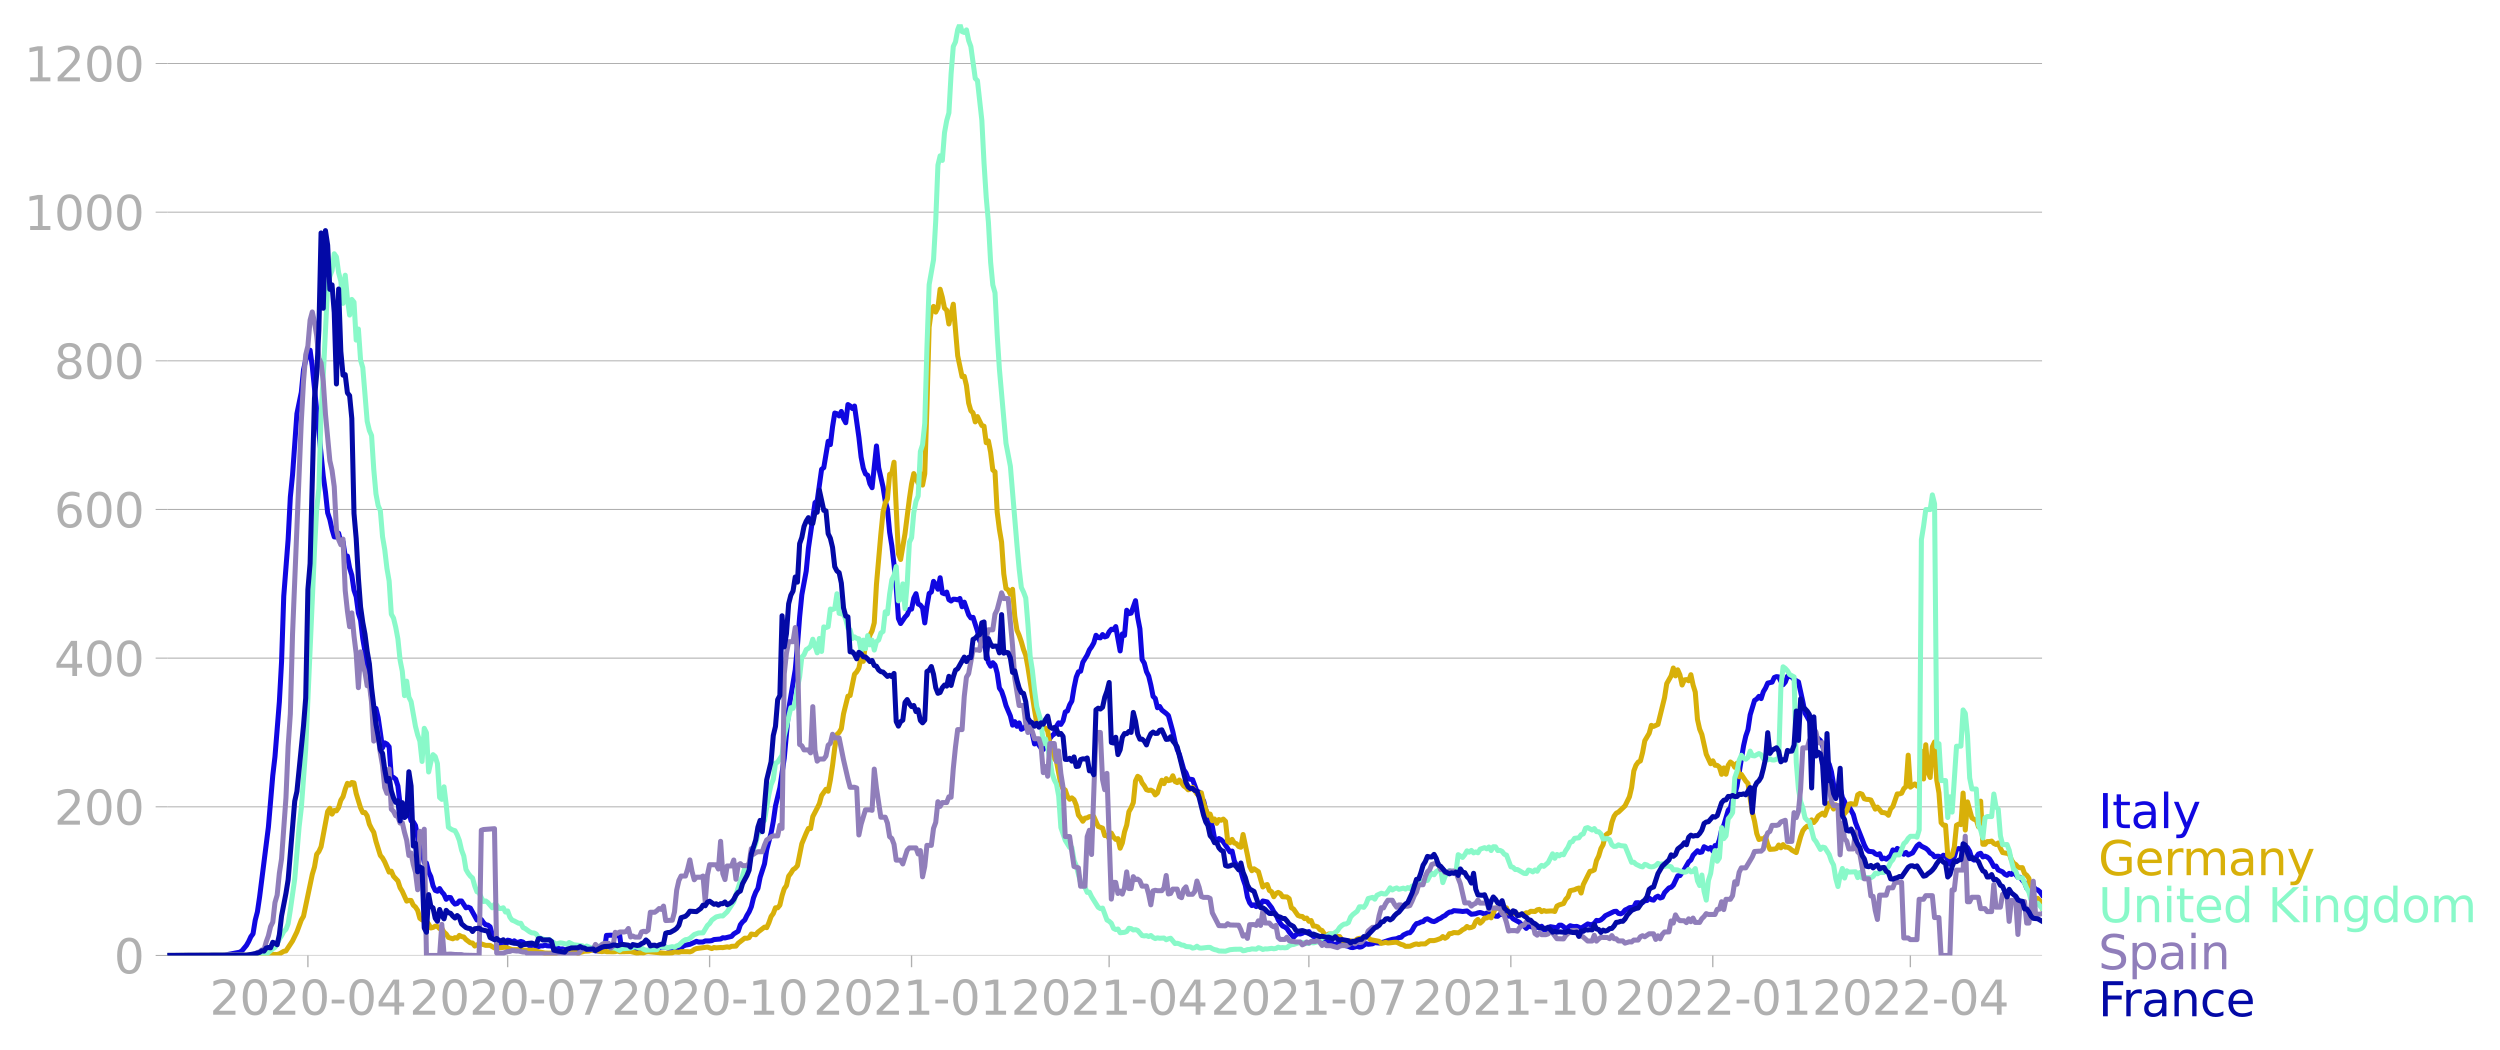 <svg xmlns:xlink="http://www.w3.org/1999/xlink" width="992.186" height="416.825" viewBox="0 0 744.14 312.619" xmlns="http://www.w3.org/2000/svg"><defs><style>*{stroke-linejoin:round;stroke-linecap:butt}</style></defs><g id="figure_1"><path d="M0 312.619h744.14V0H0v312.619z" style="fill:none" id="patch_1"/><g id="axes_1"><path d="M49.83 284.4h558V7.2h-558v277.2z" style="fill:none" id="patch_2"/><g id="matplotlib.axis_1"><g id="xtick_1"><g id="line2d_1"><defs><path id="m02e0d4f5da" d="M0 0v3.5" style="stroke:#b0b0b0;stroke-width:.4"/></defs><use xlink:href="#m02e0d4f5da" x="91.647" y="284.4" style="fill:#b0b0b0;stroke:#b0b0b0;stroke-width:.4"/></g><g style="fill:#b0b0b0" transform="matrix(.14 0 0 -.14 62.4 302.038)" id="text_1"><defs><path id="DejaVuSans-32" d="M1228 531h2203V0H469v531q359 372 979 998 621 627 780 809 303 340 423 576 121 236 121 464 0 372-261 606-261 235-680 235-297 0-627-103-329-103-704-313v638q381 153 712 231 332 78 607 78 725 0 1156-363 431-362 431-968 0-288-108-546-107-257-392-607-78-91-497-524-418-433-1181-1211z" transform="scale(.016)"/><path id="DejaVuSans-30" d="M2034 4250q-487 0-733-480-245-479-245-1442 0-959 245-1439 246-480 733-480 491 0 736 480 246 480 246 1439 0 963-246 1442-245 480-736 480zm0 500q785 0 1199-621 414-620 414-1801 0-1178-414-1799Q2819-91 2034-91q-784 0-1198 620-414 621-414 1799 0 1181 414 1801 414 621 1198 621z" transform="scale(.016)"/><path id="DejaVuSans-2d" d="M313 2009h1684v-512H313v512z" transform="scale(.016)"/><path id="DejaVuSans-34" d="M2419 4116 825 1625h1594v2491zm-166 550h794V1625h666v-525h-666V0h-628v1100H313v609l1940 2957z" transform="scale(.016)"/></defs><use xlink:href="#DejaVuSans-32"/><use xlink:href="#DejaVuSans-30" x="63.623"/><use xlink:href="#DejaVuSans-32" x="127.246"/><use xlink:href="#DejaVuSans-30" x="190.869"/><use xlink:href="#DejaVuSans-2d" x="254.492"/><use xlink:href="#DejaVuSans-30" x="290.576"/><use xlink:href="#DejaVuSans-34" x="354.199"/></g></g><g id="xtick_2"><use xlink:href="#m02e0d4f5da" x="151.106" y="284.4" style="fill:#b0b0b0;stroke:#b0b0b0;stroke-width:.4" id="line2d_2"/><g style="fill:#b0b0b0" transform="matrix(.14 0 0 -.14 121.858 302.038)" id="text_2"><defs><path id="DejaVuSans-37" d="M525 4666h3000v-269L1831 0h-659l1594 4134H525v532z" transform="scale(.016)"/></defs><use xlink:href="#DejaVuSans-32"/><use xlink:href="#DejaVuSans-30" x="63.623"/><use xlink:href="#DejaVuSans-32" x="127.246"/><use xlink:href="#DejaVuSans-30" x="190.869"/><use xlink:href="#DejaVuSans-2d" x="254.492"/><use xlink:href="#DejaVuSans-30" x="290.576"/><use xlink:href="#DejaVuSans-37" x="354.199"/></g></g><g id="xtick_3"><use xlink:href="#m02e0d4f5da" x="211.219" y="284.4" style="fill:#b0b0b0;stroke:#b0b0b0;stroke-width:.4" id="line2d_3"/><g style="fill:#b0b0b0" transform="matrix(.14 0 0 -.14 181.97 302.038)" id="text_3"><defs><path id="DejaVuSans-31" d="M794 531h1031v3560L703 3866v575l1116 225h631V531h1031V0H794v531z" transform="scale(.016)"/></defs><use xlink:href="#DejaVuSans-32"/><use xlink:href="#DejaVuSans-30" x="63.623"/><use xlink:href="#DejaVuSans-32" x="127.246"/><use xlink:href="#DejaVuSans-30" x="190.869"/><use xlink:href="#DejaVuSans-2d" x="254.492"/><use xlink:href="#DejaVuSans-31" x="290.576"/><use xlink:href="#DejaVuSans-30" x="354.199"/></g></g><g id="xtick_4"><use xlink:href="#m02e0d4f5da" x="271.331" y="284.4" style="fill:#b0b0b0;stroke:#b0b0b0;stroke-width:.4" id="line2d_4"/><g style="fill:#b0b0b0" transform="matrix(.14 0 0 -.14 242.083 302.038)" id="text_4"><use xlink:href="#DejaVuSans-32"/><use xlink:href="#DejaVuSans-30" x="63.623"/><use xlink:href="#DejaVuSans-32" x="127.246"/><use xlink:href="#DejaVuSans-31" x="190.869"/><use xlink:href="#DejaVuSans-2d" x="254.492"/><use xlink:href="#DejaVuSans-30" x="290.576"/><use xlink:href="#DejaVuSans-31" x="354.199"/></g></g><g id="xtick_5"><use xlink:href="#m02e0d4f5da" x="330.137" y="284.4" style="fill:#b0b0b0;stroke:#b0b0b0;stroke-width:.4" id="line2d_5"/><g style="fill:#b0b0b0" transform="matrix(.14 0 0 -.14 300.889 302.038)" id="text_5"><use xlink:href="#DejaVuSans-32"/><use xlink:href="#DejaVuSans-30" x="63.623"/><use xlink:href="#DejaVuSans-32" x="127.246"/><use xlink:href="#DejaVuSans-31" x="190.869"/><use xlink:href="#DejaVuSans-2d" x="254.492"/><use xlink:href="#DejaVuSans-30" x="290.576"/><use xlink:href="#DejaVuSans-34" x="354.199"/></g></g><g id="xtick_6"><use xlink:href="#m02e0d4f5da" x="389.596" y="284.4" style="fill:#b0b0b0;stroke:#b0b0b0;stroke-width:.4" id="line2d_6"/><g style="fill:#b0b0b0" transform="matrix(.14 0 0 -.14 360.348 302.038)" id="text_6"><use xlink:href="#DejaVuSans-32"/><use xlink:href="#DejaVuSans-30" x="63.623"/><use xlink:href="#DejaVuSans-32" x="127.246"/><use xlink:href="#DejaVuSans-31" x="190.869"/><use xlink:href="#DejaVuSans-2d" x="254.492"/><use xlink:href="#DejaVuSans-30" x="290.576"/><use xlink:href="#DejaVuSans-37" x="354.199"/></g></g><g id="xtick_7"><use xlink:href="#m02e0d4f5da" x="449.708" y="284.4" style="fill:#b0b0b0;stroke:#b0b0b0;stroke-width:.4" id="line2d_7"/><g style="fill:#b0b0b0" transform="matrix(.14 0 0 -.14 420.46 302.038)" id="text_7"><use xlink:href="#DejaVuSans-32"/><use xlink:href="#DejaVuSans-30" x="63.623"/><use xlink:href="#DejaVuSans-32" x="127.246"/><use xlink:href="#DejaVuSans-31" x="190.869"/><use xlink:href="#DejaVuSans-2d" x="254.492"/><use xlink:href="#DejaVuSans-31" x="290.576"/><use xlink:href="#DejaVuSans-30" x="354.199"/></g></g><g id="xtick_8"><use xlink:href="#m02e0d4f5da" x="509.821" y="284.4" style="fill:#b0b0b0;stroke:#b0b0b0;stroke-width:.4" id="line2d_8"/><g style="fill:#b0b0b0" transform="matrix(.14 0 0 -.14 480.573 302.038)" id="text_8"><use xlink:href="#DejaVuSans-32"/><use xlink:href="#DejaVuSans-30" x="63.623"/><use xlink:href="#DejaVuSans-32" x="127.246"/><use xlink:href="#DejaVuSans-32" x="190.869"/><use xlink:href="#DejaVuSans-2d" x="254.492"/><use xlink:href="#DejaVuSans-30" x="290.576"/><use xlink:href="#DejaVuSans-31" x="354.199"/></g></g><g id="xtick_9"><use xlink:href="#m02e0d4f5da" x="568.626" y="284.4" style="fill:#b0b0b0;stroke:#b0b0b0;stroke-width:.4" id="line2d_9"/><g style="fill:#b0b0b0" transform="matrix(.14 0 0 -.14 539.378 302.038)" id="text_9"><use xlink:href="#DejaVuSans-32"/><use xlink:href="#DejaVuSans-30" x="63.623"/><use xlink:href="#DejaVuSans-32" x="127.246"/><use xlink:href="#DejaVuSans-32" x="190.869"/><use xlink:href="#DejaVuSans-2d" x="254.492"/><use xlink:href="#DejaVuSans-30" x="290.576"/><use xlink:href="#DejaVuSans-34" x="354.199"/></g></g></g><g id="matplotlib.axis_2"><g id="ytick_1"><path d="M49.83 284.4h558" clip-path="url(#p2c762ba92a)" style="fill:none;stroke:#b0b0b0;stroke-width:.3;stroke-linecap:square" id="line2d_10"/><g id="line2d_11"><defs><path id="m814203707c" d="M0 0h-3.5" style="stroke:#b0b0b0;stroke-width:.3"/></defs><use xlink:href="#m814203707c" x="49.83" y="284.4" style="fill:#b0b0b0;stroke:#b0b0b0;stroke-width:.3"/></g><use xlink:href="#DejaVuSans-30" style="fill:#b0b0b0" transform="matrix(.14 0 0 -.14 33.922 289.719)" id="text_10"/></g><g id="ytick_2"><path d="M49.83 240.15h558" clip-path="url(#p2c762ba92a)" style="fill:none;stroke:#b0b0b0;stroke-width:.3;stroke-linecap:square" id="line2d_12"/><use xlink:href="#m814203707c" x="49.83" y="240.149" style="fill:#b0b0b0;stroke:#b0b0b0;stroke-width:.3" id="line2d_13"/><g style="fill:#b0b0b0" transform="matrix(.14 0 0 -.14 16.108 245.468)" id="text_11"><use xlink:href="#DejaVuSans-32"/><use xlink:href="#DejaVuSans-30" x="63.623"/><use xlink:href="#DejaVuSans-30" x="127.246"/></g></g><g id="ytick_3"><path d="M49.83 195.898h558" clip-path="url(#p2c762ba92a)" style="fill:none;stroke:#b0b0b0;stroke-width:.3;stroke-linecap:square" id="line2d_14"/><use xlink:href="#m814203707c" x="49.83" y="195.898" style="fill:#b0b0b0;stroke:#b0b0b0;stroke-width:.3" id="line2d_15"/><g style="fill:#b0b0b0" transform="matrix(.14 0 0 -.14 16.108 201.217)" id="text_12"><use xlink:href="#DejaVuSans-34"/><use xlink:href="#DejaVuSans-30" x="63.623"/><use xlink:href="#DejaVuSans-30" x="127.246"/></g></g><g id="ytick_4"><path d="M49.83 151.647h558" clip-path="url(#p2c762ba92a)" style="fill:none;stroke:#b0b0b0;stroke-width:.3;stroke-linecap:square" id="line2d_16"/><use xlink:href="#m814203707c" x="49.83" y="151.647" style="fill:#b0b0b0;stroke:#b0b0b0;stroke-width:.3" id="line2d_17"/><g style="fill:#b0b0b0" transform="matrix(.14 0 0 -.14 16.108 156.966)" id="text_13"><defs><path id="DejaVuSans-36" d="M2113 2584q-425 0-674-291-248-290-248-796 0-503 248-796 249-292 674-292t673 292q248 293 248 796 0 506-248 796-248 291-673 291zm1253 1979v-575q-238 112-480 171-242 60-480 60-625 0-955-422-329-422-376-1275 184 272 462 417 279 145 613 145 703 0 1111-427 408-426 408-1160 0-719-425-1154Q2819-91 2113-91q-810 0-1238 620-428 621-428 1799 0 1106 525 1764t1409 658q238 0 480-47t505-140z" transform="scale(.016)"/></defs><use xlink:href="#DejaVuSans-36"/><use xlink:href="#DejaVuSans-30" x="63.623"/><use xlink:href="#DejaVuSans-30" x="127.246"/></g></g><g id="ytick_5"><path d="M49.83 107.397h558" clip-path="url(#p2c762ba92a)" style="fill:none;stroke:#b0b0b0;stroke-width:.3;stroke-linecap:square" id="line2d_18"/><use xlink:href="#m814203707c" x="49.83" y="107.397" style="fill:#b0b0b0;stroke:#b0b0b0;stroke-width:.3" id="line2d_19"/><g style="fill:#b0b0b0" transform="matrix(.14 0 0 -.14 16.108 112.715)" id="text_14"><defs><path id="DejaVuSans-38" d="M2034 2216q-450 0-708-241-257-241-257-662 0-422 257-663 258-241 708-241t709 242q260 243 260 662 0 421-258 662-257 241-711 241zm-631 268q-406 100-633 378-226 279-226 679 0 559 398 884 399 325 1092 325 697 0 1094-325t397-884q0-400-227-679-226-278-629-378 456-106 710-416 255-309 255-755 0-679-414-1042Q2806-91 2034-91q-771 0-1186 362-414 363-414 1042 0 446 256 755 257 310 713 416zm-231 997q0-362 226-565 227-203 636-203 407 0 636 203 230 203 230 565 0 363-230 566-229 203-636 203-409 0-636-203-226-203-226-566z" transform="scale(.016)"/></defs><use xlink:href="#DejaVuSans-38"/><use xlink:href="#DejaVuSans-30" x="63.623"/><use xlink:href="#DejaVuSans-30" x="127.246"/></g></g><g id="ytick_6"><path d="M49.83 63.146h558" clip-path="url(#p2c762ba92a)" style="fill:none;stroke:#b0b0b0;stroke-width:.3;stroke-linecap:square" id="line2d_20"/><use xlink:href="#m814203707c" x="49.83" y="63.146" style="fill:#b0b0b0;stroke:#b0b0b0;stroke-width:.3" id="line2d_21"/><g style="fill:#b0b0b0" transform="matrix(.14 0 0 -.14 7.2 68.465)" id="text_15"><use xlink:href="#DejaVuSans-31"/><use xlink:href="#DejaVuSans-30" x="63.623"/><use xlink:href="#DejaVuSans-30" x="127.246"/><use xlink:href="#DejaVuSans-30" x="190.869"/></g></g><g id="ytick_7"><path d="M49.83 18.895h558" clip-path="url(#p2c762ba92a)" style="fill:none;stroke:#b0b0b0;stroke-width:.3;stroke-linecap:square" id="line2d_22"/><use xlink:href="#m814203707c" x="49.83" y="18.895" style="fill:#b0b0b0;stroke:#b0b0b0;stroke-width:.3" id="line2d_23"/><g style="fill:#b0b0b0" transform="matrix(.14 0 0 -.14 7.2 24.214)" id="text_16"><use xlink:href="#DejaVuSans-31"/><use xlink:href="#DejaVuSans-32" x="63.623"/><use xlink:href="#DejaVuSans-30" x="127.246"/><use xlink:href="#DejaVuSans-30" x="190.869"/></g></g></g><path d="m49.83 284.4 16.988-.095 4.574-.885.653-.442 1.307-1.58.654-1.139.653-1.422.653-.885.654-4.046.653-2.497.654-4.456 2.613-20.735 1.307-15.393.653-5.595 1.307-16.34.654-11.917.653-19.534 1.307-16.91.653-12.58.654-6.574 1.306-18.238 1.307-6.353.654-6.67.653-2.97 1.307-2.908.653 4.836 3.267 32.65.653 4.742.654 6.195.653 1.96.654 2.97.653 2.213.653.063.654-1.137.653 2.686.654-.158.653 4.33.653-.063.654 3.54.653 2.15.654 4.456.653 1.928.653 4.9.654 2.117.653 5.468.654 3.825.653 4.804.653 3.604 1.307 10.43.654-1.865.653 2.719 1.307 8.976.653-1.454.654.348.653.822.653 8.85.654.284.653.506.654 2.023.653 5.5.653.38.654.03.653 1.297.654.632.653 2.528.653.316.654 1.075 1.307 6.89.653 1.075.653 3.003.654.221.653 2.655.653 1.391.654 2.718.653 1.36.654.252.653-.79.653 1.012.654.727.653 1.453.654-.568.653.063.653 1.232.654.696.653-.158.654-.759h.653l1.307 2.023.653-.19.654.285 1.96 3.54.653-.41.654.284.653.916.653.632.654.095.653.506.654 2.339.653 1.011.653.538.654 1.296.653.063.654.537.653-.158.653-1.644.654.127.653.474.654-.41.653.473.653-.063.654-.221.653.19.654.568.653.095.653.443 1.307-.222.653.411.654.064.653-.253.654.031.653-.221.653.19 1.307.063.654.126.653.316 1.307.475.653-.064.654.253 1.96.443.653-.127 1.307-.095.653-.22.654.189 1.307-.221.653.19.653-.254 1.307.443 2.614-.032.653-4.583 1.307-.063 1.96.126.654-.19.653 4.9 1.307-.095.653.032.654-.19 3.266.126.654-.126.653.221 1.307-.221.653-.474 1.96-.348.654-.253 1.307.032.653.316 3.92-.063.654-.57.653-.252 1.307-.253 1.307-.569.653-.316.654.221 1.307-.031.653-.316h1.307l.653-.095.654-.316 1.96-.158.653-.38.654.064 1.96-.474.653-.727 1.307-.79.653-1.929.654-.853.653-.569.653-1.36.654-1.074.653-1.517.654-2.655.653-1.675.653-1.138.654-3.287 1.307-4.014.653-4.173 1.307-5.025.653-3.414.654-4.615 1.306-5.436 1.307-8.819 1.307-14.476 1.96-11.821.654-7.175.653-8.566.653-6.575 1.307-7.048.654-6.796 1.96-13.56.653-.537 1.307-9.387.653-.506 1.307-7.839.654.98.653-5.342.653-4.045.654.19.653.663.654-1.328.653 2.15.653 1.2.654-5.404.653.41.653.76.654-.728 1.307 9.325.653 5.847.653 3.35.654 1.676.653.41.654 2.53.653 1.169 1.307-12.422.653 6.448 1.307 5.784.653 4.172.654 2.403.653 6.89.654 4.014.653 5.626.653 6.796.654 9.23.653 1.485 1.307-1.928.653-.695.654-1.58.653-.095.654-3.256.653-1.328.653 3.066.654.316.653.854.654 4.457.653-4.995.653-3.76.654-.443.653-3.161.654 1.043.653 1.296.653-3.414.654 4.52.653.253.654-.506.653 2.244.653.411.654-.537.653.032.653.158.654-.411.653 2.465.654-1.359 1.306 3.761.654.917.653-.158 1.307 4.077.653 2.877.654 1.327.653-.284.654 2.244.653 3.16.653 1.138.654-1.043.653.696.654 2.434.653 4.425.653.948.654 1.928.653 2.339 1.307 3.098.653 2.718.654-1.043.653 1.39.654-1.011.653 1.896.653-.347 1.307-1.138.654 1.612.653 1.233.653 3.002.654-.916.653 1.264.654.885.653.411 1.307-1.897.653-1.39.654-.854.653-.474.653-2.276.654-1.043.653.475.653-1.075.654-2.624.653-.316.654-1.801.653-1.138.653-3.983.654-3.129.653-1.58.654-.19.653-2.655 1.307-2.15.653-1.548.654-.917.653-1.17.653-2.243.654.663.653.095.654-.98.653.696.653-.222.654-1.295.653-.759.654.126.653-.916 1.307 7.238.653-5.057.654.442.653-7.49.653 1.01.654-.157 1.307-3.699.653 4.995.653 3.382.654 9.134.653 1.075.654 2.528.653 1.328.653 2.718.654 3.32.653.631.653 2.75.654-.38.653 1.075 1.307 1.012.653.632 1.307 4.773.654 3.034.653 2.308.653 1.422 1.307 4.583.654.948.653 1.77 1.307.222 1.307 3.54.653.158.653 1.801.654.79.653 2.782.654 1.454 1.306 3.414.654 3.571.653 1.17.654-1.138.653.348.653.663 1.96 2.94.654-.221.653 2.907.654 1.328 1.307 1.77.653 2.307.653 1.865.654 3.54.653 1.676.654.821.653-.22.653.536.654-.284.653-.474.653-.917 1.307.285 1.307 1.707.653 1.232.654.79.653 1.612.654 1.075.653.759.653.284.654.474.653 1.012 1.307 1.548.653-.663.654-.38.653.095.654-.221.653-.348.653.19.654-.348.653.885.654.57.653.062.653-.094.654.569 1.307.568.653.095.653.316.654.158.653.57.654.126.653-.285.653.127.654.442.653-.031 1.307.316.653.316.654.063 1.307-.38.653.254.653-.127 1.307-.916.653.19 1.307-.159.654-.348 1.306.127 1.307-.285 1.307-.442 1.307-.38 1.307-.189.653-.316.653-.095.654-.664 1.307-.632.653-.063.653-.727.654-1.201.653-.79.654-.127.653-.347.653-.127.654-.632.653-.19 1.307.696.653.126.654-.284.653-.443.654-.284.653-.474.653-.317.654-.6.653-.411.654-.063.653-.38 1.96.159.654.094 1.306-.158 1.307.98 1.307-.158.653-.253.654-.126 1.306.442.654-.252 1.96.474.653.442.654.032.653-.57 1.307.032.653.127.654.38h.653l.654.79 1.96 1.074.653.759.654.316.653.695.653-.664 1.307.285 1.96.126.654-.38.653 1.012.654.095.653-.316.653-.664 1.96.348.654-.79h.653l.654.442.653.696 1.307-.98.653.19.654.063.653-.064 1.307.538 1.96-1.265.653.19h.654l.653-.38.654-.853.653.095.653-.253.654-.537.653-.695 2.614-1.265.653-.063.654.632.653.127.653-.316.654-.822.653-.285.654-.41 1.306-.159.654-1.295.653-.032.654.158.653-.19.653-.569.654-.031.653-.727.654.474.653.126.653-.853.654-.316.653.537.654-.221.653-1.39 1.307-1.392.653-.19.654-.663 1.306-2.75.654-.063 1.306-1.833 1.307-2.276.654-.537.653-1.423 1.307-1.327.653.505.654-.158.653-1.548 1.307.695.653-.442.654 1.043.653-1.644.653.063.654-1.801.653-3.003.654-1.328 1.306-4.456.654-.759.653-2.75.654-1.106.653-2.592 1.307-8.06.653-3.92.654-2.876.653-1.896.653-4.425 1.307-4.299.654-.41.653-.79.653.663.654-2.055.653-1.074.654-1.486 1.306-.284.654-1.391.653-.253.654.095.653 1.296.653 1.011.654-.79.653-1.738.653.063.654.19.653.726 1.307.727 1.307 5.943.653 3.35 1.96 3.477.654 3.35.653.158 1.307 1.17.653 1.58 1.307 4.615.654.822.653 2.244.653 3.825.654 1.327 1.307-.284.653 2.813.653 1.2.654 2.024.653-.538 1.307 2.403.653 2.433 1.96 4.931.654 1.707.653 1.264.654.6 1.307.159.653.6.653.253.654-.284.653 1.517.654-.221.653.316 1.307-1.043.653-1.707.653.6.654-1.043.653.348 1.307 1.39.653-.537.654.727 1.307-.6 1.306-2.086.654-.538.653.633 1.307.632.653.537.654.885.653.316.654.79.653-.158h.653l.654.348.653-.664.654.158 1.306 2.466.654-1.58.653-.538.654-2.18.653-.317.653.19.654-.443.653-.6.654.6.653 1.106.653 2.181.654.411 1.307-1.801.653-.222.653 1.075.654-.221.653.253.654.537.653 1.043.653 1.264.654-.158.653 1.17 1.307.569.653.695.654.316.653-.569.653.316.654-.663 1.307 1.517h.653l.653.885.654.695.653 1.675.654-.031.653.442.653-.916.654.79.653.221.654.569.653.917h0" clip-path="url(#p2c762ba92a)" style="fill:none;stroke:#1007e1;stroke-width:1.5;stroke-linecap:square" id="line2d_24"/><path d="m49.83 284.4 28.096-.095 3.267-.221 1.307.032.653-.19 1.307-.759.653-.126 1.96-2.971 1.307-2.687 1.307-3.54.654-1.106 2.613-12.485.654-2.181.653-3.793.653-.822.654-1.422 1.96-10.494.653-.948.654 1.738.653-1.075.653.095.654-.98.653-2.18.654-1.044.653-2.244.653-1.738.654.506.653-.759.654.126.653 3.161 1.307 4.267.653 1.391h.654l.653.98.653 2.497.654 1.327.653 1.075.654 2.687 1.306 4.203.654.76.653 1.169 1.307 3.034.653-.285.654 1.518 1.307 1.39.653 2.023.653 1.075 1.307 2.908.654-.221.653.031.653 1.39.654.57.653 1.011.654 2.34.653.473.653.064.654.347.653.854.653 1.138.654-.158.653-.38.654.095.653.632.653-.031.654 1.074.653.57.654 1.01 1.306.412.654-.348.653.158.654-.822.653.348.653.126.654.759 1.307.98.653.063.653.885.654-.38h.653l.654-.252 1.306.442h1.307l1.307.759.653-.158.654.158 1.307-.158.653-.063 1.96.727h1.96l.654.126 3.92.095.653.126.654.285 1.96.379 1.307.032 1.96-.032 1.307-.38 4.574.159.653.221 1.307-.348.653-.19 1.307-.063 1.307-.41 1.96.505.653.095.654-.19.653.19 1.96.032.654-.032.653-.19.654.222 3.267-.063 1.96.474.653-.127 1.307.032.653-.253.654-.095 5.227.506 1.307-.127.653-.031.653-.253 1.307.095.654-.19h1.96l.653.063.654-.22.653-.507.653-.253 3.267-.442 1.307.442.654-.316.653.095 1.307-.095.653.032 1.307-.221.653.126.654-.284 1.307-.063.653-.854 1.96-1.517.653.032.654-.19.653-1.075 1.307.221.653-.79 1.96-1.485.654.158.653-1.454.654-1.865.653-.885.654-1.707h.653l.653-.79.654-2.813.653-2.086.654-.917.653-2.813.653-.853.654-1.075.653-.443.654-.727 1.306-6.542 1.307-3.161.654-1.39.653.03.653-3.57 1.307-2.53.654-1.327.653-2.402 1.307-1.865.653.569.654-3.319.653-4.362.653-5.247.654-3.95.653-.633.654-1.106.653-4.394 1.307-5.278.653-.19 1.307-6.353.653-.695.654-1.107.653-3.255.653 1.233.654-5.247.653-.411.654-2.086.653-1.296.653-2.434.654-11.442 1.307-14.95.653-6.512.653-2.781.654-1.201.653-7.302.654-.316.653-3.287 1.307 27.277.653 1.676 1.307-7.681 1.307-10.399.653-4.457.654-3.034 1.306 2.845.654-2.908.653 3.477.654-3.35.653-20.072.653-23.61.654-4.837.653-1.296.654 1.676.653-1.296.653-5.5.654 2.37.653 3.256.654.632.653 4.078 1.307-5.88 1.306 15.33 1.307 6.227.654-.095.653 2.719.653 5.246.654 2.276.653.632.654 2.687.653-1.58 1.307 2.655.653.221.654 4.9.653-.507.653 3.32.654 5.31.653.537.654 12.01.653 5.121.653 3.793.654 9.45.653 4.363.654.41.653 1.328.653-1.486.654 7.997.653 4.172.654 1.518.653 1.928.653 2.307.654 1.707.653 3.572 1.96 12.674.654 3.825.653-.38.654.064.653 1.801.653.127.654.822.653 4.109 1.307 4.109.653.821 1.307 6.986.653 1.2.654.38.653 1.928.654.822.653-.41.653.536.654 1.612.653 2.972.654.821.653 1.012.653-.917.654-.095.653-.379h1.307l1.307 2.94 1.307.505.653 2.213.653-.032.654.854.653-1.55.654 1.17.653.696.653-.222.654 2.845.653-1.549.654-3.318.653-2.023.653-3.983.654-1.138.653-1.549.654-6.448.653-1.39.653.41.654 1.55.653.853.654 1.17.653.22.653-.094.654.347.653 1.075.653-.569.654-2.118.653-1.675.654 1.012.653-1.486.653.6.654-.157.653-1.296.654 1.706.653.317.653-.759 1.307 1.77.654.443.653.695.653-.19.654-.537 1.307 1.96.653.537.653-.885.654 2.971 1.307 3.698.653-.316.653 1.96.654-.506.653 1.296.654-1.138.653.221.653-.347.654.663.653 5.943.654.442.653-1.011.653 1.074.654.222.653.821.654.222.653-3.793 1.307 6.132.653 3.35.654 1.296.653-.569 1.307.853 1.306 4.552.654-.506.653-.221.654 1.77.653.38.653 1.485.654-.948.653-.348.654.348.653.948 1.307.063.653.506.654 2.718.653.38 1.307 1.896.653.253.654.063.653.632.653-.158.654.948.653-.221.654 1.644.653.031.653.222.654.821.653.253.654 1.012.653.632.653-.6 1.96.157.654.632.653-.031.654.98.653.41 1.307.127.653-.253.654.285.653-.316.654-.506.653-.19 1.307-.095 1.306-.19.654.664 2.613.506.654.6 1.307-.284.653.19 1.96-.221h.654l1.306.632.654.158.653.41 1.307-.03 1.307-.538.653-.158.654.19.653-.19h1.307l1.307-.98h1.306l.654-.158 1.307-.474.653-.57.653.507.654-.38.653-.98.654-.063.653-.284 1.307.095.653-.38.654-.537.653-.316.653-.664.654.411.653-.126.653-.285.654-1.517.653-.569.654 1.106.653-.569.653-.948.654-.032.653-.41.654.379 1.306-2.908.654.032.653.316.654.094.653-.632.653.127.654 1.517.653-.253.654-.126.653.6.653.095.654.348.653-.285.654-.031.653-.411.653.031.654-.474 1.307.063.653-.505.653-.127.654.664.653-.316.654.221 1.306-.095h.654l.653.158.654-1.612.653-.347 1.307-.411.653-1.265.654-.695.653-1.865 1.307-.284.653-.316.653-.19.654 1.486.653-2.529 1.96-3.92.654-.126.653-.316.654-2.781.653-1.328.653-2.212.654-1.17.653-2.718.654-.57.653-.315.653-3.035.654-1.833.653-.916.654-.316 1.96-1.865 1.307-2.687.653-2.75.653-4.93.654-1.74.653-.916.654-.347.653-2.497.653-3.509 1.307-2.212.654-2.371.653.316 1.307-.6 1.96-7.966.653-4.172 1.307-2.307.654-2.34.653 2.34.653-1.802.654 1.486.653 3.034.653-1.517.654-.095.653.348.654-1.802.653 3.066.653 2.118.654 8.123.653 2.908.654 1.58 1.306 5.88 1.307 2.812.654-.853.653 1.328.653.031.654.506.653 2.15.654-1.897.653 1.865.653-2.655.654-.98.653.505.654 1.075.653-1.201.653 4.014.654-.695 1.307 1.991.653.695 1.307 8.661.653 2.592.654 3.666.653 1.77.653-.22.654.062.653-.663.654 2.307.653 1.454 1.307-.095.653-.158.654-1.043.653.822.653-.948.654.758h.653l.653.316.654.57 1.307.726 1.306-4.741.654-1.77.653-.822.654-.537.653.221.653-2.086.654.79.653-.727.654-1.201 1.306-.853.654.632 1.307-3.635.653.569.653 1.2.654-1.263.653.505.654-.063.653 2.244.653-.063.654-.759.653-2.054.654-.158.653.19h.653l.654-2.814.653-.41.654.252.653 1.328.653.19.654.031.653.158 1.307 2.719.653-.601 1.307 1.612.654.032.653.19.653.6.654-1.897.653-.695 1.307-3.761h.653l.654-.222.653-1.359.653-.6.654-9.356.653 9.514 1.307-.949.653.633.654-.285.653-10.114.654 8.28.653-10.177.653 8.092.654 1.643.653-9.134.654-1.423.653 11.316.653 3.856.654 8.85.653.727.654.064.653 8.913.653.41.654-.442.653-2.434.654-6.48.653-.347.653.158.654-9.387.653 11 .654-8.377 1.306 4.741.654.443.653.19.654 2.022.653-7.617.653 12.833h.654l.653-.79h.654l.653-.159.653.696.654.316.653-.443.653 1.58.654 1.265 1.96.348.653 1.801.654 1.012.653.41.654.76.653.189.653-.032.654 1.77.653.506.654.917.653 4.71.653 1.485.654-.221.653-.032.654.727.653 2.118h0" clip-path="url(#p2c762ba92a)" style="fill:none;stroke:#d8b009;stroke-width:1.5;stroke-linecap:square" id="line2d_25"/><path d="m49.83 284.4 26.79-.095.653-.126 1.96-.063 1.96-1.707.653-.411.654-1.106.653-1.391.654-.98.653-1.233.653-.664.654-1.675.653-4.14 1.307-9.198 1.307-15.52.653-5.594 1.307-17.542 2.614-59.139.653-12.327.653-6.1.654-22.252.653-11.315 1.307-26.804.653-2.781.654-1.739.653-4.962.653.948.654 4.71.653 2.497.654 6.606.653-8.376.653 7.048.654 4.805.653-4.647.654.822.653 11.284.653-3.287.654 9.26.653 2.213 1.307 15.962.653 2.75.654 1.517.653 10.083.654 7.27.653 3.477.653 1.549.654 7.712.653 3.856.654 5.595.653 3.761.653 9.862.654 1.17.653 2.717.654 3.509.653 6.321.653 3.288.654 7.238.653-4.299.654 4.741.653 1.328 1.307 7.396.653 2.529.654 1.865.653 6.037.653-9.862.654 1.328.653 11.663.653-2.971.654-2.181.653.569.654 2.086.653 10.083.653.569.654-3.73.653 5.31.654 6.7.653.507.653.347.654.19.653 1.233.654 1.706.653 2.845.653 1.739.654 4.014.653 1.138.654.853.653.569.653 2.37.654 1.707.653.285.654 1.485.653 1.138.653-.158.654.474 1.307 1.55.653-1.012.653.22.654.98.653.032.654-.22.653 1.263.653-.316.654 1.834.653.885.654.252 1.306.696h.654l.653 1.264.654.316 1.306.948.654.317.653.031.653.316.654.98 1.96.727 1.307-.063.653.6.654.285.653.474 1.307-.38.653.096 1.307.347.653-.537 1.307.664 2.614.316.653.632.654-.57 1.306.57h.654l.653-.537.654.158.653-.19 2.614.032.653.474 1.307.126 1.307.664.653-.474 2.614-.19 1.306-.41 1.307.347.653.031.654.411.653.222 1.96-.095 1.307-.032.654-.916 2.613.284 1.307-.284.653.158.654-.38.653-.221 1.307-1.233.653-.41.654-.064.653-.316 1.307-1.138 1.307-.474 1.307-.031 1.306-2.181.654-.6.653-1.012 1.307-.949 1.307-.316.653.032 1.307-1.233 1.96-3.003 1.96-6.163.654-1.549.653-2.18.653-.064.654-.948.653-3.098 1.307-3.319.653-2.781.654-.759.653-2.655.654-.695 1.306-7.744.654-2.876.653-1.58.654-4.805.653-.348 1.307-2.023.653-5.752 1.307-5.658.653-2.75.654.19.653-1.865.654-4.267.653-3.287.653-5.848.654-.664.653-1.548.654-.38.653-.6.653-2.118 1.307 4.046.654-4.267.653 3.856.653-7.301.654.22.653-.284.654-5.246.653.126.653-.285.654-4.393.653 5.816 1.307.284.653 1.486.654 2.655.653.506.653 2.591.654-.505.653.442.654.127.653 3.635.653-3.224.654 2.528.653-3.888.654 2.75.653-1.39.653 2.94.654-2.498.653-.506.654-2.054.653-.474.653-5.848.654.57.653-5.848.654-4.236.653-1.359.653-2.592.654 10.21.653-.57.654-4.488.653 7.365.653-7.428.654-12.327.653-1.359.654-7.428.653-3.413.653-1.58.654-13.244.653-2.023.654-6.353.653-22.6.653-18.68 1.307-7.428.654-11.6.653-16.563.653-2.75.654 1.36.653-8.25.654-3.603.653-2.308.653-11.631.654-8.123.653-1.36.653-3.634.654-1.644.653 2.213.654.252.653-.758.653 3.16.654 1.802 1.307 9.483.653.663 1.307 11.79.653 12.77.654 10.209.653 7.396.653 11.853.654 6.796.653 2.339.654 12.58.653 10.114 1.96 22.094 1.307 6.827 1.96 23.421.654 7.144.653 5.531.653 1.36.654 1.738.653 7.933.654 9.388.653 4.14.653 5.911.654 4.9 1.307 4.646.653 6.48.653-1.423.654 2.592.653 3.476.654 4.173.653 1.96.653 1.232.654 3.54.653 9.388 1.307 3.824 1.307 2.118.653.032.653 3.824.654 1.549 1.307 5.12.653.822.653.569.654 1.454.653-.063.654 1.359 1.96 3.13.653.41.654-.158 1.306 3.54.654.38.653.6.654 1.517.653.348.653-.158.654 1.106 1.307-.126.653-.253.653-.949.654.095.653.411.654-.095.653.222 1.307 1.517.653.126.654-.095.653.285.653-.316.654.569.653.347.653-.22.654.126 1.307-.064.653.506.653-.284.654-.158 1.307 1.58.653-.095.653.19.654.347.653.064.654.379 1.306.095.654.38.653-.127.654-.443.653.506.653.063 1.96-.221h.654l.653.41.654.254.653.126.654.284 1.96.064 1.307-.443 1.306-.126 1.96-.032.654.474.653-.095.654-.252.653-.032.654-.19 1.306.095.654-.442.653.19.653.347.654-.19.653.032 1.307-.19.653.127.654-.095.653-.38.654.19.653-.063.653.063.654-.063.653-.537.654-.316.653-.064 1.96-.663 1.307.19.653.157.654-.031.653-.285.654.158 1.306-.316.654-.442.653-.6.654-.443.653-.095.653-.506.654-.348.653.095 1.307-.948.653-.98.654-.6.653-.411.654-.064.653-.41.653-1.644.654-.727 1.307-1.011.653-1.296h.653l.654.158.653-.917.653-1.707 1.307-.347.654.537.653-1.17 1.307-.6.653.19.654.031.653-.79.653-1.043.654.632.653-.38.654-.22.653.41 1.307-.347.653.284.654-.442.653.316.653-.759.654-.095 1.307-1.074.653-.285.653.316.654-.442.653-.127.654-1.232.653-.885.653.442.654-.948.653-.38.654-.22.653 3.887.653-1.802.654-1.169.653-.632.654.442.653-.22.653.094.654-5.026 1.307.822.653-.822.653-1.138.654.38.653-.506.653.727.654-.285.653.253.654-1.074 1.306-.443.654.348.653-.538.654 1.044.653-1.138.653.031.654 1.107.653-.064.654.316.653.854.653.253 1.307 3.477.654.158.653.663h.653l1.96 1.138.654.063.653-1.043.654.158.653.38.654-.57.653.38.653-1.138.654-.6.653.284 1.307-1.138 1.307-2.592.653 1.328.654-1.138.653.41.653-.473.654.158.653-1.264.654-.949.653-1.517.653-.19.654-.98 1.306-.157.654-.917.653-.253.654-1.675.653-.19 1.307.727.653-.442.654.916.653.032.653.632.654 1.517 1.307-.126.653.316.653 1.549.654.474.653-.032.654-.442.653.253 1.307.126 1.96 4.836.653-.032.654.6 1.307.633.653.158.653-.758.654.19.653.442.654.126.653-.095.653-.316.654-.632.653.348.654-.19.653.759.653-.158.654.063.653.19.654.948.653-.063.653.063.654.347 1.306.348.654-.158.653-.695.654.727.653-.127.653-.853.654 3.666.653 1.391.654-3.13.653 4.837.653 2.623.654-5.879.653-2.054.654-4.583.653-2.213.653 3.16.654-.979.653-9.008.654 3.255.653-.821.653-5.09.654-.79.653-1.042.654-10.4.653-1.896.653-3.287.654-1.486.653.885.654.285.653-.537.653-1.865.654 1.327.653.095 1.307-.695.653.347.654 1.17.653-.127.654.475.653-.285.653.316.654.032.653-.253.654-.063.653-21.462.653-5.974.654.474.653.727.653 1.106 1.307.696.654 25.476.653 7.965.653 3.666.654 1.897.653 2.971.654.727.653.348 1.307 5.152.653.821 1.307 2.34.653-.696.654.158 1.307 2.055.653 1.896.653 1.233.654 4.046.653 2.339.654-3.35.653-2.024.653 2.845.654-2.15.653.38 1.96-.095.654 1.739.653-1.518.654 1.58.653-.126 1.96.095.654-.38.653-.947.653.158.654-.411h1.307l1.306-1.707.654-1.36.653-.726.653-1.423h1.307l1.307-3.35.653-.537.654-1.043.653-.6h1.307l.653.252.654-2.15.653-86.415.654-4.014.653-4.931h1.307l.653-4.362.654 2.655.653 72.35.653-.948.654 10.968h1.307l.653 11 .653-6.164.654 4.552 1.307-19.597 1.306-.032.654-10.778.653 1.011.654 6.638.653 12.611.653 3.256 1.307.032.654 10.778.653 1.422.653 2.37.654-6.005.653-.379h1.307l.653-6.7.654 3.824.653.664.653 7.965.654 2.623 1.307-.063.653 1.707.653 3.192.654 2.466.653.537.654 1.96 1.306.063 1.307 3.129.654 1.17.653 2.465.653.853 1.307-.063 1.307 1.58h0" clip-path="url(#p2c762ba92a)" style="fill:none;stroke:#89f9c9;stroke-width:1.5;stroke-linecap:square" id="line2d_26"/><path d="m49.83 284.4 24.176-.095 1.306-.221.654-.221.653-.348.654-.19.653-.569h.653l.654-2.402.653-1.801.654-2.75.653-1.328.653-5.816.654-2.244.653-6.511.654-4.267 1.306-18.111.654-15.362.653-9.672.654-23.674 2.613-63.437.654-11.82.653-7.934.653-2.656.654-7.68.653-2.434.654 3.003.653 4.014.653 6.732.654 1.391.653 5.563.653 9.672 1.307 13.907.654 2.877.653 4.836.653 12.77.654 3.002.653 1.517.654-1.675.653 15.298.653 6.1.654 4.678.653-4.109.654 6.86.653 5.278.653 10.114.654-10.652.653 3.857.654 2.149.653 4.077.653-.569.654 5.437.653 11.6.654-5.658.653 3.92.653 5.278.654 3.667.653 6.606.654 1.738.653-7.238.653 11.948.654.663.653 1.296.654.285.653 1.896.653-.126.654 2.876.653 2.37.654 4.52.653-.726.653 3.382.654 2.339.653 5.215.654-17.384.653 1.706.653-2.339.654 37.582h3.92l.653-9.261.654 8.945 1.96-.095 1.307.127 1.96.031.653.158 3.92.095h.654l.654-37.266.653-.22 3.267-.254.653 37.013.654.126 1.307-.094 1.306-.474.654-.032.653-.285 1.307.158h.653l1.307.317.654-.032.653.474 7.187.095 1.96.095 5.881-.032 1.307-1.549 1.307.158 1.96-.031.653-1.454.654.664.653.094.653-.79.654-.284h1.307l.653 1.39.653-.6.654-4.077.653.316.654-.411h1.306l.654-.158.653-.885.654 2.528.653-.284.653.316h1.307l.653-1.549.654-.19.653.158.654-.474.653-5.341h1.307l.653-.474.654-.633.653.253.653-.98.654 4.299 1.96-.095.653-2.465.654-6.48.653-2.876.654-1.328h1.306l.654-2.117.653-2.687.654 3.445.653 2.466.653-.759h1.307l.654-.348.653 7.618.653-7.902.654-3.098 1.96.032.653 1.264.654-8.25.653 9.61.654 1.77.653-4.046h1.307l.653-1.77.654 5.72.653-4.203.653-.443.654.6h1.306l.654-.695.653-4.361.654 1.675.653-.474.653-.285h1.307l.654-1.96.653-1.548.653-.38.654-.568.653-.253h1.307l.653-3.161.654.917.653-45.99.654-6.163.653-3.414h1.307l.653-4.204.654 7.523.653 27.277.653.38.654 1.232h1.307l.653.885.653-13.749.654 12.928.653 3.287.654-.632h1.306l.654-.885.653-3.224.654-.57.653-2.686.653 1.075h1.307l1.307 6.51 1.307 5.659.653 2.528h1.307l.653.222.654 13.97.653-3.16 1.307-4.33h1.307l.653.157.653-12.264.654 5.627 1.307 8.692h1.306l.654 1.738.653 4.046.654.537.653 1.739.653 4.71h1.307l.654 1.137 1.306-4.077.654-.696h1.96l.653 1.802.654-1.011.653 7.807.654-3.066.653-6.29h1.307l.653-5.057.654-1.77.653-6.164.653 1.39.654-1.137h1.307l.653-1.707.653.126.654-8.502.653-6.416.653-5.216h1.307l.654-9.861.653-5.753.653-1.043 1.307-7.08h1.307l.653.158.654-4.362.653-2.15.654 2.624.653-2.244h1.307l.653-4.646.654-1.328 1.306-5.025.654 1.706h1.307l1.306 14.003.654 9.672 1.307 8.154h1.306l.654 5.279.653 2.75.654-1.644.653 1.36.653 2.149h1.307l.654 2.149.653 7.933.653-1.801.654 2.876.653-9.735h1.307l.653 5.342.654-3.13.653 6.701.653 4.11.654 14.665h1.307l1.306 8.914 1.307.41.654 5.469h1.306l.654-14.761.653-1.897.654 7.207 1.306-36.317h1.307l.654 14.034.653 3.002.653-4.867 1.307 37.423.654-4.962h.653l.653 3.287.654-.695.653.885.654-1.897.653-4.71.653 4.963h.654l.653-3.54.654.885.653-.158.653.506.654 1.58h1.307l.653 2.402.653 3.161.654-4.14.653-.19.653.126h1.307l.654-.822.653-3.698.653 5.5.654-.158.653-1.296h1.307l.653 2.213.654.347.653-2.497.654-.727.653 2.213h1.307l.653-.822.654-3.129.653 1.865.653 2.75.654.253h1.307l.653.316.653 4.267 1.96 3.824 1.96.063.654-.632.654.38 2.613.063.654 1.359.653 1.896.653-.379.654 1.043.653-4.077 1.307-.032.653.253.654-1.36.653 1.36.653-4.204.654 3.477 1.307.032.653.758.653.348.654-.411.653 3.603.654.57h1.306l.654-.665.653 1.012.654.221.653.032.653.158h1.307l.654.853.653-.316.653-.537.654.316.653-.474h1.307l.653-.411.654.695.653.917.654-.632.653.695h1.307l1.96.569.653-.41.654-.19h1.307l.653-.19.653-.506.654-.253.653.411.654-.474h1.306l1.307-1.58.653-1.739 1.307-1.106h1.307l.653-3.477.654-2.37.653.063.654-1.296.653-.98h1.307l.653 1.201.654.885.653-.695h.653l.654.379h1.307l.653-.19.653-1.327.654-1.612.653-1.075.654-2.18h1.306l.654-2.403.653-1.454.654-.6.653-1.58.653-.222h1.307l.654 1.738.653-.126.653.98.654.095.653-.506h1.307l.653.41 1.307 3.383 1.307 5.69h1.307l.653.947.653-.537.654-.284.653-.949.654.885h1.306l.654-.474.653 2.308.654-.38 2.613.032.654 1.549.653.695.653 1.991.654 2.592.653-.126h1.307l.653.158.654-1.075.653-.569.654-.158.653-.916h1.307l.653.474.654 2.97.653.475.653-.79.654.632h1.307l.653-.221.653-.664.654.348 1.307 1.738 1.96.063.653-.98.654-.632 1.306-.916h1.307l.653 1.706.654-.094.653.379 1.307 1.17h1.307l.653-1.707.654 1.738.653-.632.653-.474 1.96.031.654.348.653-.917.654.917.653.032.654.632h1.306l.654.664 1.307-.411.653.063.653-.57h1.307l.654-.979.653-.316.653.316 1.307-.885h1.307l.653 1.675.654-1.074.653.885.654-1.328.653-.695 1.307-.032.653-3.256.654.633.653-2.434.653 1.138.654.569 1.306.031.654.57.653-1.139.654.854.653-1.075.653 1.296h1.307l.654-1.106.653-.632.653-.885.654.252h1.96l.653-1.517.654-.063.653-2.213.654 2.34.653-3.067h1.307l.653-1.074.654-4.14.653.726.653-3.54.654-1.327h1.307l1.306-2.181.654-1.107.653-1.58 1.307-.095h.653l.654-.6.653-3.098.654-1.738.653-.443.653-1.801h1.307l.654-.19.653-.822 1.307-.506.653 6.29h1.307l.653-8.565.654 1.485.653-1.833.653-6.638.654-12.295h1.307l.653-2.244.653 1.612.654-5.12.653 1.042.654 3.193h1.306l2.614 17.416.653 1.264h1.307l.654 14.666.653-9.482.653 4.646.654.758.653 2.34h1.307l.653-5.09.654 5.943.653.664 1.307 7.364h1.307l.653 5.089.654.126.653 4.204.653 2.687.654-7.238h1.96l.653-2.181h1.307l.653-1.644h1.96l.654 16.563h1.307l.653.505h1.96l.654-12.01h1.307l.653-1.075h1.96l.654 6.511h1.306l.654 11.284h2.613l.654-19.502h.653l.654-5.91h1.96l.653-10.084.654 19.502h.653l.653-1.327h1.96l.654 3.382h1.307l.653.885h1.307l.653-8.028.654 6.7h1.306l.654-3.792h1.307l.653 8.028.653-6.258h1.307l.654 10.146.653-9.799h1.307l.653 6.417h.654l.653-4.994.653-7.46.654 9.799h1.307l.653-.158h0" clip-path="url(#p2c762ba92a)" style="fill:none;stroke:#907eba;stroke-width:1.5;stroke-linecap:square" id="line2d_27"/><path d="m49.83 284.4 23.522-.063 2.614-.474 1.307-.38.653-.474.653.095.654-.917.653-.158.654.095.653-1.643.653.253.654.474.653-3.003.654-5.563 1.306-6.733.654-4.045 1.96-23.39.653-2.908 1.96-19.534.654-8.25.653-32.302.654-7.744 1.307-49.213.653-7.112.653-13.15.654-28.92.653 22.41.653-23.106.654 4.33.653 13.15.654-1.328.653 8.218.653 21.272.654-28.257.653 18.553.654 7.08.653-.157.653 5.436.654.822.653 6.796.654 28.257.653 7.491.653 11.758.654 8.597.653 4.615.654 3.477.653 5.089.653 3.73.654 7.174 1.307 10.874.653 3.413.653 4.14.654 1.075.653 4.773.654 3.477.653-.79.653 3.698.654 2.054.653 1.36.654-.474.653 6.005.653-5.437.654 4.426.653-.57.654-13.053.653 4.235.653 17.858.654-.821.653 8.502.654-1.454.653.38.653 17.795.654 1.264.653-11.19.653 3.478.654.474.653 3.066.654.916.653-3.508.653 1.801.654.98.653-2.528.654.695.653.19.653.822.654.568.653-.727.654.57.653 1.896 1.307 1.106.653.221.654.095.653.854.653-.822 1.307-.158.654.442 1.306.316.654.127.653 1.896 1.307.664.653-.38.654.538.653.19.654-.348.653.759.653-.19 1.96.474.654.032.653.158.654.6.653-.379.654-.095.653-.253 1.307-.126 1.306.506.654-1.802.653-.032.654.411 1.96-.031.653.474.654 2.592 1.306.284 1.96.285.654-.822 1.307-.411 1.96-.032.653-.38.654.349.653.094.654.38 1.96-.095.653.474 1.96-1.011.654-.19 1.307-.063.653-.127.653-.284.654.031.653.19 1.307-.41 1.96.252.654.569.653-.759 1.307.285.653-.095.653-.474.654-.253.653-.822.654.57.653 1.2.653-.19.654-.031.653.253.654-.348.653-.19.653-.063.654-3.224.653-.19.654-.03 1.306-.728.654-.506.653-.885.654-2.275 1.306-.411.654-.6.653-.917 1.96.126 1.307-.948.654-.98.653.19.653-1.075.654-.285 1.307.917.653-.158.653.41.654-.442h.653l.654-.505.653.821.653-.316.654-.442.653-.822.654-1.296.653-.822.653-.379.654-2.18 1.306-2.435.654-1.612.653-4.836 1.307-4.14.653-3.825.654-1.991.653 3.35 1.307-15.424 1.307-5.374.653-7.807.654-2.718.653-7.965.653-1.233.654-23.737.653 9.26.654-3.918.653-8.914.653-2.56.654-1.233.653-4.172.654 1.517.653-11.442.653-1.833.654-3.287.653-1.58.654-1.044.653 1.549.653.158.654-3.256.653-.063.654-6.574 1.306 6.005.654.158.653 6.796.654 1.36.653 2.717.653 5.753.654 1.264.653.506.654 3.098.653 7.396.653 2.434.654.22.653 10.4h.653l.654.758.653 1.328.654-1.928.653.442.653.885.654.064.653.6.654.759.653-.316.653 1.485.654.221.653 1.107.654.505.653.127 1.307 1.296.653-.348.654.411.653-.948.653 14.318.654 1.36.653-1.328.654-.443.653-5.278.653-.854.654 1.265.653.821.654-.316.653 1.802.653-.537.654 3.192.653.695.654-.79.653-14.476.653-.38.654-1.106.653 2.308.654 3.982.653 1.675.653-.252.654-1.423.653-.79.654.316.653-2.908.653 2.718.654-2.56.653-1.991.653-.41 1.96-3.478.654 1.328.653-1.265.654.095.653-5.436.654-.348.653-.727.653-.316.654-3.54.653-.253.654 10.873.653-5.91.653 1.58.654.758.653-.126.654.063.653 1.96.653-11.379.654 11.474.653-.253.654.126.653 1.517.653 4.33.654-.442.653 2.813.654 2.308.653 1.327.653.253.654 2.465.653 4.931.654 1.012.653.316.653 1.043.654-.885.653 1.17.654-1.297.653.411.653-1.39.654-1.012.653 3.16.654.475.653-.253.653.474.654 1.58.653-.284.653.885.654 6.827.653.032.654-.348.653.854.653-1.264.654 2.844.653-.095.654-1.96.653-.22.653.063.654-.316.653 3.824.654-.158.653 1.328.653-19.344.654-.474.653.252.654-.537.653-2.971.653-1.802.654-2.592.653 17.859.654.158.653-1.707.653 5.152.654-1.422.653-3.73.654-1.106.653.031.653-.663.654.284.653-5.942.654 2.56.653 3.92.653 1.485h.654l.653.569.654 1.138.653-1.96.653-1.359.654-.506.653.411.653-.031.654-.885.653-.158 1.307 2.844.653-.063.654-.727.653 1.264.654.79.653.98 2.614 10.589.653 1.296.653.506.654-.032.653.6.654.19.653 1.897 1.307 5.247.653 2.022.654 1.075.653 3.034.653.727.654 1.36.653-.064.654 1.58.653.728.653.316.654 4.235.653.221.654-.126.653-.284.653-.064.654.664.653.854.654-2.023.653 2.75.653 1.548.654 2.276.653 1.17 1.307.727 1.307 3.824.653.98.653.063.654.443.653.727.654.505.653.032.653-.158.654.664.653.379.654.19.653.379.653.032.654.726.653.917 1.307.727.653 1.106.654.316 1.307-.22 1.306.442.654.474.653.284.654-.158 1.96.759.653-.095 1.307.316.653-.063 1.307.474.654-.6.653.695.653.284.654-.126 1.96.348.653.663.654-.505.653.126.654-.474.653-.19.653-.031.654-.822.653.126 2.614-2.75 1.306-.727.654-.98.653-.157.654-.76.653-.094.653.38.654-.411.653-.854.654-.632.653-.443 1.96-2.402.654-.41 1.306-2.845 1.307-4.078.654-.095.653-1.864.653-2.245.654-1.043.653-1.58.654.158h.653l.653-.759.654 1.202.653 1.96.654.378 1.306 1.55 1.307.695.654-.285.653.127.653-.348.654.98.653-1.928.654.98.653.126.653 1.17.654.632.653 1.296.653-2.908.654 4.74.653 1.708 1.307.094.653-.158.654 1.644.653 2.307.654-2.023.653-1.264.653.695.654 1.075.653.285.654-.949.653 2.181.653.664.654.443.653.758.654-1.043.653.253.653 1.17.654-.127.653-.41.654.663.653.38.653.726.654.158.653.727.654.316 1.306 1.075.654.221 1.307.063.653-.316 1.307 1.454.653-.253.654.253.653-.095 1.96.159.654-.38 1.306.411.654.032.653-.127.653 1.265.654-1.58.653.062.654-.474.653.095.653-.095.654.064.653-1.612.654 1.327.653.158.653.885.654-.695.653.284.654-.19.653-.537.653-.063.654-.727.653-1.075.654-.063.653-.253h.653l.654-.695.653-1.138 1.307-1.422 1.307-.57.653-.126 1.307-1.896.653-.474.654-.98.653-2.181.654-.506.653-.221 1.307-3.983 1.307-2.244 1.96-1.833.653-1.517.654.442.653-.537.653-1.644 1.307-1.011.653-.853.654.6.653-2.244.654-.6.653.284.653-.158.654.031.653-.663.654-1.012.653-1.96.653-.442.654-.095 1.307-1.517.653.158.653-.442 1.307-3.857.654-.727.653-.126.653-1.011.654.031.653-.316.654.316h.653l.653-.664.654.064.653-.19.654.284 1.306-2.149.654 7.396.653-7.522.654-1.328.653-.6.653-1.075.654-2.497.653-3.003.654-7.712.653 6.163.653-.948 1.307-.727.654 1.012.653 3.16.653-.632.654.158.653-2.908.653.253.654-.063.653-1.77.654-10.146.653 8.724.653-12.359.654 2.687.653.284.654.696.653 1.011.653 21.841.654-21.146.653 11.632.654-1.106.653.442.653 3.35.654 11.443.653-20.798.654 14.034.653.158.653 3.698.654 1.454.653-2.37.654-6.638.653 14.097.653 1.2.654 3.193.653.19.654-.6.653 1.39.653 1.77.654 1.36.653 1.01.654 2.34.653 1.01.653 2.213.654.127.653-.38.654.728.653-.57.653-.315.654 1.2.653-.379.654-.063.653 1.138.653.38.654 1.864.653.095.653-.284.654-.158.653-.348.654.095 1.96-2.845.653-.41.654-.033.653.317.653-.285 1.96 3.066.654-.158.653-.6.654-.443.653-.6.654-.822.653-1.107.653-.885.654-.379.653.822.654.316.653 4.109.653-.727.654-2.37.653-1.644.654.158.653-.443.653-.158.654-4.71.653.38.654 2.37.653 1.676.653-.38.654.443.653.253.654.537.653 1.58.653 1.202.654.316.653 1.517.654-.032.653-.695.653 1.517.654-.095.653.57.653 1.2.654.348 1.307 3.098.653-2.245.653 1.043 1.307 1.043.654 1.075.653.285.653.126.654 2.244.653.032.654.916.653 1.233.653.632 1.307.127 1.307.758h0" clip-path="url(#p2c762ba92a)" style="fill:none;stroke:#0309a6;stroke-width:1.5;stroke-linecap:square" id="line2d_28"/><g style="fill:#1007e1" transform="matrix(.14 0 0 -.14 624.57 246.507)" id="text_17"><defs><path id="DejaVuSans-49" d="M628 4666h631V0H628v4666z" transform="scale(.016)"/><path id="DejaVuSans-74" d="M1172 4494v-994h1184v-447H1172V1153q0-428 117-550t477-122h590V0h-590q-666 0-919 248-253 249-253 905v1900H172v447h422v994h578z" transform="scale(.016)"/><path id="DejaVuSans-61" d="M2194 1759q-697 0-966-159t-269-544q0-306 202-486 202-179 548-179 479 0 768 339t289 901v128h-572zm1147 238V0h-575v531q-197-318-491-470T1556-91q-537 0-855 302-317 302-317 808 0 590 395 890 396 300 1180 300h807v57q0 397-261 614t-733 217q-300 0-585-72-284-72-546-216v532q315 122 612 182 297 61 578 61 760 0 1135-394 375-393 375-1193z" transform="scale(.016)"/><path id="DejaVuSans-6c" d="M603 4863h575V0H603v4863z" transform="scale(.016)"/><path id="DejaVuSans-79" d="M2059-325q-243-625-475-815-231-191-618-191H506v481h338q237 0 368 113 132 112 291 531l103 262L191 3500h609L1894 763l1094 2737h609L2059-325z" transform="scale(.016)"/></defs><use xlink:href="#DejaVuSans-49"/><use xlink:href="#DejaVuSans-74" x="29.492"/><use xlink:href="#DejaVuSans-61" x="68.701"/><use xlink:href="#DejaVuSans-6c" x="129.98"/><use xlink:href="#DejaVuSans-79" x="157.764"/></g><g style="fill:#d8b009" transform="matrix(.14 0 0 -.14 624.57 260.507)" id="text_18"><defs><path id="DejaVuSans-47" d="M3809 666v1253H2778v519h1656V434q-365-259-806-392-440-133-940-133-1094 0-1712 639-617 640-617 1780 0 1144 617 1783 618 639 1712 639 456 0 867-113 411-112 758-331v-672q-350 297-744 447t-828 150q-857 0-1287-478-429-478-429-1425 0-944 429-1422 430-478 1287-478 334 0 596 58 263 58 472 180z" transform="scale(.016)"/><path id="DejaVuSans-65" d="M3597 1894v-281H953q38-594 358-905t892-311q331 0 642 81t618 244V178Q3153 47 2828-22t-659-69q-838 0-1327 487-489 488-489 1320 0 859 464 1363 464 505 1252 505 706 0 1117-455 411-454 411-1235zm-575 169q-6 471-264 752-258 282-683 282-481 0-770-272t-333-766l2050 4z" transform="scale(.016)"/><path id="DejaVuSans-72" d="M2631 2963q-97 56-211 82-114 27-251 27-488 0-749-317t-261-911V0H581v3500h578v-544q182 319 472 473 291 155 707 155 59 0 131-8 72-7 159-23l3-590z" transform="scale(.016)"/><path id="DejaVuSans-6d" d="M3328 2828q216 388 516 572t706 184q547 0 844-383 297-382 297-1088V0h-578v2094q0 503-179 746-178 244-543 244-447 0-707-297-259-296-259-809V0h-578v2094q0 506-178 748t-550 242q-441 0-701-298-259-298-259-808V0H581v3500h578v-544q197 322 472 475t653 153q382 0 649-194 267-193 395-562z" transform="scale(.016)"/><path id="DejaVuSans-6e" d="M3513 2113V0h-575v2094q0 497-194 743-194 247-581 247-466 0-735-297-269-296-269-809V0H581v3500h578v-544q207 316 486 472 280 156 646 156 603 0 912-373 310-373 310-1098z" transform="scale(.016)"/></defs><use xlink:href="#DejaVuSans-47"/><use xlink:href="#DejaVuSans-65" x="77.49"/><use xlink:href="#DejaVuSans-72" x="139.014"/><use xlink:href="#DejaVuSans-6d" x="178.377"/><use xlink:href="#DejaVuSans-61" x="275.789"/><use xlink:href="#DejaVuSans-6e" x="337.068"/><use xlink:href="#DejaVuSans-79" x="400.447"/></g><g style="fill:#89f9c9" transform="matrix(.14 0 0 -.14 624.57 274.507)" id="text_19"><defs><path id="DejaVuSans-55" d="M556 4666h635V1831q0-750 271-1080 272-329 882-329 606 0 878 329 272 330 272 1080v2835h634V1753q0-912-452-1378Q3225-91 2344-91q-885 0-1337 466-451 466-451 1378v2913z" transform="scale(.016)"/><path id="DejaVuSans-69" d="M603 3500h575V0H603v3500zm0 1363h575v-729H603v729z" transform="scale(.016)"/><path id="DejaVuSans-64" d="M2906 2969v1894h575V0h-575v525q-181-312-458-464-276-152-664-152-634 0-1033 506-398 507-398 1332t398 1331q399 506 1033 506 388 0 664-152 277-151 458-463zM947 1747q0-634 261-995t717-361q456 0 718 361 263 361 263 995t-263 995q-262 361-718 361t-717-361q-261-361-261-995z" transform="scale(.016)"/><path id="DejaVuSans-4b" d="M628 4666h631V2694l2094 1972h813L1850 2491 4331 0h-831L1259 2247V0H628v4666z" transform="scale(.016)"/><path id="DejaVuSans-67" d="M2906 1791q0 625-258 968-257 344-723 344-462 0-720-344-258-343-258-968 0-622 258-966t720-344q466 0 723 344 258 344 258 966zm575-1357q0-893-397-1329-396-436-1215-436-303 0-572 45t-522 139v559q253-137 500-202 247-66 503-66 566 0 847 295t281 892v285q-178-310-456-463T1784 0Q1141 0 747 490 353 981 353 1791q0 812 394 1302 394 491 1037 491 388 0 666-153t456-462v531h575V434z" transform="scale(.016)"/><path id="DejaVuSans-6f" d="M1959 3097q-462 0-731-361t-269-989q0-628 267-989 268-361 733-361 460 0 728 362 269 363 269 988 0 622-269 986-268 364-728 364zm0 487q750 0 1178-488 429-487 429-1349 0-859-429-1349Q2709-91 1959-91q-753 0-1180 489-426 490-426 1349 0 862 426 1349 427 488 1180 488z" transform="scale(.016)"/></defs><use xlink:href="#DejaVuSans-55"/><use xlink:href="#DejaVuSans-6e" x="73.193"/><use xlink:href="#DejaVuSans-69" x="136.572"/><use xlink:href="#DejaVuSans-74" x="164.355"/><use xlink:href="#DejaVuSans-65" x="203.564"/><use xlink:href="#DejaVuSans-64" x="265.088"/><use xlink:href="#DejaVuSans-20" x="328.564"/><use xlink:href="#DejaVuSans-4b" x="360.352"/><use xlink:href="#DejaVuSans-69" x="425.928"/><use xlink:href="#DejaVuSans-6e" x="453.711"/><use xlink:href="#DejaVuSans-67" x="517.09"/><use xlink:href="#DejaVuSans-64" x="580.566"/><use xlink:href="#DejaVuSans-6f" x="644.043"/><use xlink:href="#DejaVuSans-6d" x="705.225"/></g><g style="fill:#907eba" transform="matrix(.14 0 0 -.14 624.57 288.507)" id="text_20"><defs><path id="DejaVuSans-53" d="M3425 4513v-616q-359 172-678 256-319 85-616 85-515 0-795-200t-280-569q0-310 186-468 186-157 705-254l381-78q706-135 1042-474t336-907q0-679-455-1029Q2797-91 1919-91q-331 0-705 75-373 75-773 222v650q384-215 753-325 369-109 725-109 540 0 834 212 294 213 294 607 0 343-211 537t-692 291l-385 75q-706 140-1022 440-315 300-315 835 0 619 436 975t1201 356q329 0 669-60 341-59 697-177z" transform="scale(.016)"/><path id="DejaVuSans-70" d="M1159 525v-1856H581v4831h578v-531q182 312 458 463 277 152 661 152 638 0 1036-506 399-506 399-1331T3314 415Q2916-91 2278-91q-384 0-661 152-276 152-458 464zm1957 1222q0 634-261 995t-717 361q-457 0-718-361t-261-995q0-634 261-995t718-361q456 0 717 361t261 995z" transform="scale(.016)"/></defs><use xlink:href="#DejaVuSans-53"/><use xlink:href="#DejaVuSans-70" x="63.477"/><use xlink:href="#DejaVuSans-61" x="126.953"/><use xlink:href="#DejaVuSans-69" x="188.232"/><use xlink:href="#DejaVuSans-6e" x="216.016"/></g><g style="fill:#0309a6" transform="matrix(.14 0 0 -.14 624.57 302.507)" id="text_21"><defs><path id="DejaVuSans-46" d="M628 4666h2681v-532H1259V2759h1850v-531H1259V0H628v4666z" transform="scale(.016)"/><path id="DejaVuSans-63" d="M3122 3366v-538q-244 135-489 202t-495 67q-560 0-870-355-309-354-309-995t309-996q310-354 870-354 250 0 495 67t489 202V134Q2881 22 2623-34q-257-57-548-57-791 0-1257 497-465 497-465 1341 0 856 470 1346 471 491 1290 491 265 0 518-55 253-54 491-163z" transform="scale(.016)"/></defs><use xlink:href="#DejaVuSans-46"/><use xlink:href="#DejaVuSans-72" x="50.27"/><use xlink:href="#DejaVuSans-61" x="91.383"/><use xlink:href="#DejaVuSans-6e" x="152.662"/><use xlink:href="#DejaVuSans-63" x="216.041"/><use xlink:href="#DejaVuSans-65" x="271.021"/></g></g></g><defs><clipPath id="p2c762ba92a"><path d="M49.83 7.2h558v277.2h-558z"/></clipPath></defs></svg>